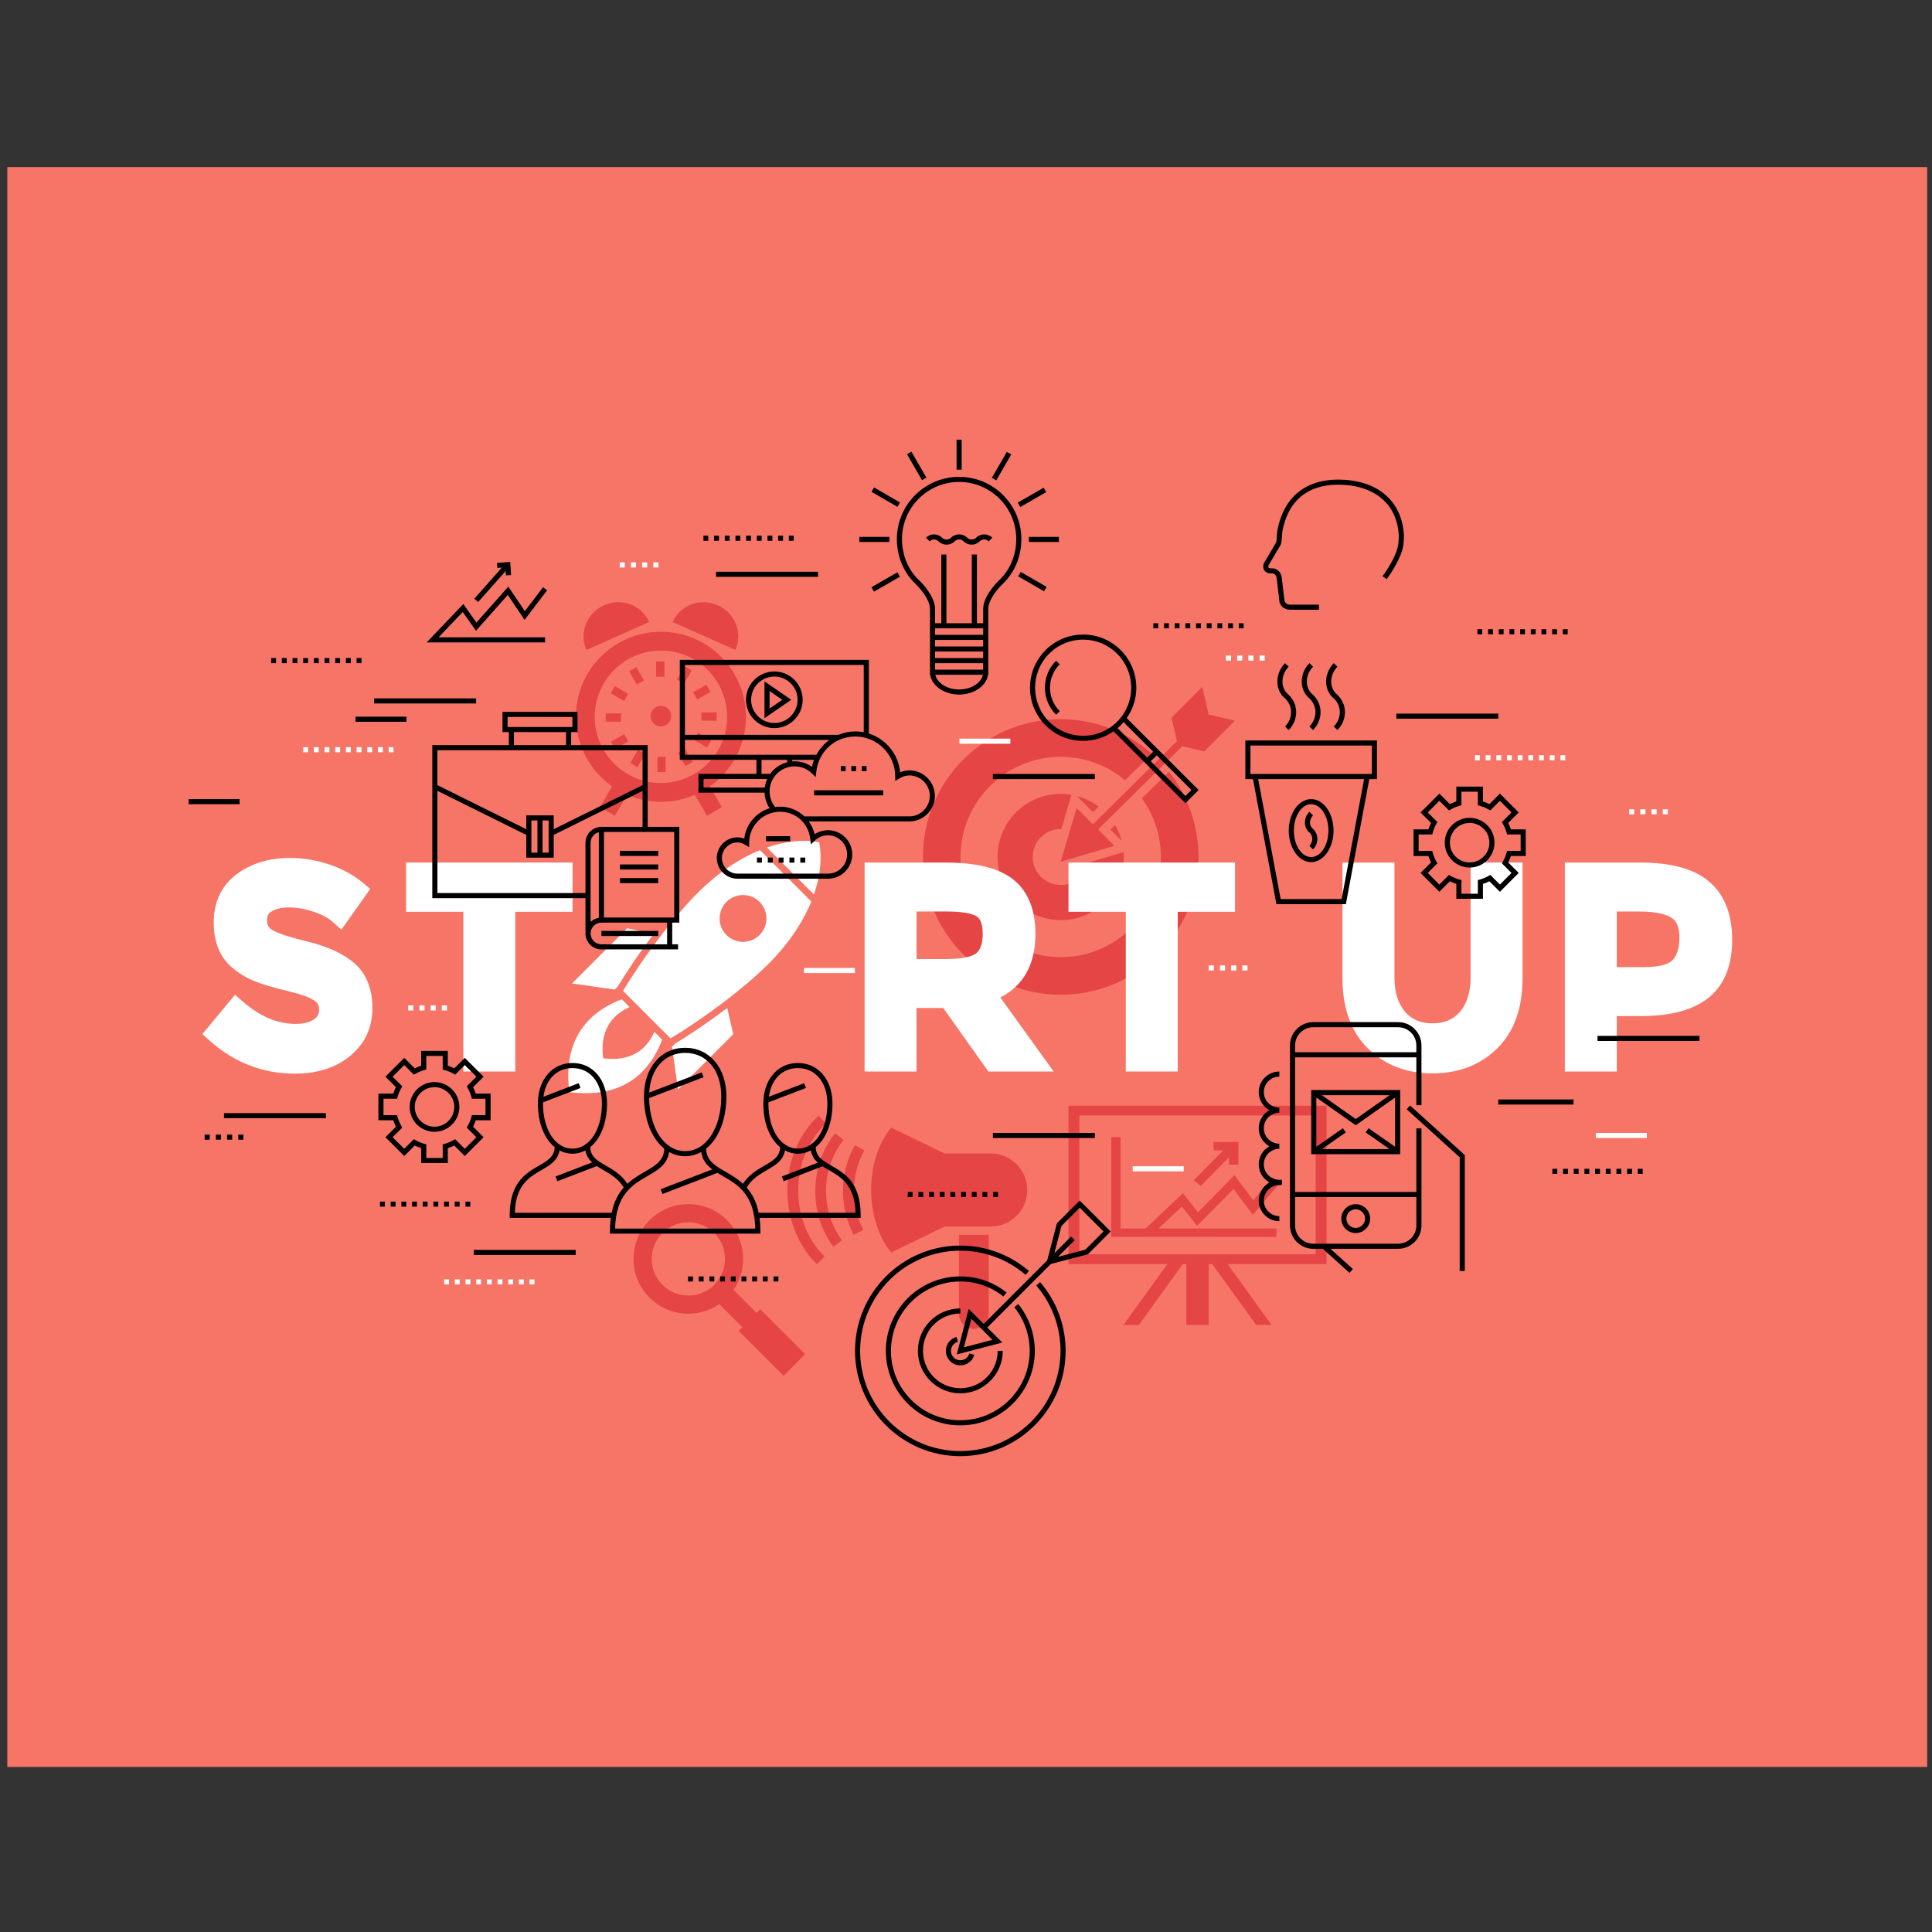 <?xml version="1.0" encoding="utf-8"?>
<!-- Generator: Adobe Illustrator 27.5.0, SVG Export Plug-In . SVG Version: 6.00 Build 0)  -->
<svg version="1.1" id="Layer_1" xmlns="http://www.w3.org/2000/svg" xmlns:xlink="http://www.w3.org/1999/xlink" x="0px" y="0px"
	 viewBox="0 0 800 800" style="enable-background:new 0 0 800 800;" xml:space="preserve">
<rect x="0" y="0" width="800" height="800" fill="#333333" stroke="none"/>
<rect x="3.026" y="69.188" style="fill:#F77567;" width="794.968" height="662.474"/>
<g>
	<polygon style="fill:#E54545;" points="500.226,295.816 500.417,295.627 497.833,284.454 485.108,297.18 487.353,306.895 
		452.556,341.344 445.81,334.599 439.219,356.823 461.446,350.235 454.701,343.485 489.531,309.011 498.673,311.124 
		511.396,298.399 	"/>
	<path style="fill:#E54545;" d="M472.832,330.582c4.94,6.824,7.86,15.21,7.86,24.277c0,22.903-18.566,41.471-41.476,41.471
		c-22.902,0-41.468-18.568-41.468-41.469c0-22.904,18.565-41.472,41.47-41.472c10.158,0,19.455,3.655,26.666,9.715l11.096-10.986
		c-10.06-8.895-23.276-14.306-37.764-14.306c-31.506,0-57.044,25.543-57.044,57.048c0,31.504,25.538,57.047,57.046,57.047
		c31.508,0,57.051-25.543,57.046-57.046c0.005-13.344-4.594-25.606-12.267-35.325L472.832,330.582z"/>
	<path style="fill:#E54545;" d="M464.478,348.195c-0.623-2.351-1.553-4.565-2.76-6.607l-1.937,1.913L464.478,348.195z"/>
	<path style="fill:#E54545;" d="M454.904,333.975c-2.663-2.001-5.706-3.502-9.018-4.37l6.678,6.682L454.904,333.975z"/>
	<path style="fill:#E54545;" d="M439.217,343.261c0.091,0,0.185,0.014,0.279,0.018l4.201-14.158
		c-1.459-0.249-2.948-0.408-4.479-0.408c-14.441,0-26.147,11.708-26.147,26.148c0,14.437,11.706,26.144,26.146,26.144
		c14.444,0,26.146-11.707,26.146-26.146c0-0.682-0.048-1.349-0.097-2.016l-14.685,4.353c-1.085,5.281-5.76,9.26-11.365,9.26
		c-6.4,0-11.592-5.193-11.592-11.596C427.625,348.458,432.816,343.261,439.217,343.261z"/>
</g>
<g>
	<path style="fill:#E54545;" d="M354.018,474.147c-6.406,11.318-6.602,25.566-0.511,37.18l3.975-2.087
		c-5.308-10.122-5.136-23.027,0.445-32.885L354.018,474.147z"/>
	<path style="fill:#E54545;" d="M349.307,472.056l-3.482-2.831c-10.69,13.142-11.015,33.353-0.759,47.017l3.592-2.697
		C339.599,501.482,339.88,483.647,349.307,472.056z"/>
	<path style="fill:#E54545;" d="M341.988,465.259l-3.063-3.279c-8.046,7.506-12.742,18.59-12.89,30.412
		c-0.149,12.001,4.31,23.345,12.241,31.123l3.142-3.203c-7.061-6.928-11.029-17.081-10.896-27.867
		C330.654,481.846,334.835,471.939,341.988,465.259z"/>
	<path style="fill:#E54545;" d="M397.084,511.327v19.465v13.306c0,3.402,2.759,6.163,6.157,6.163c3.398,0,6.157-2.761,6.157-6.163
		v-13.304v-19.467h-6.157H397.084z"/>
	<path style="fill:#E54545;" d="M410.239,477.634h-19.107l-22.122-10.709c-5.567,6.787-8.311,16.317-8.294,25.841
		c0.016,9.553,2.802,19.096,8.294,25.843l22.122-10.71h5.952h12.314h0.841c8.358,0,15.132-6.771,15.132-15.133
		C425.371,484.409,418.598,477.634,410.239,477.634z"/>
</g>
<g>
	<path style="fill:#E54545;" d="M549.299,457.847H442.431v65.597h40.946L465.2,548.635h6.379l18.183-25.191h1.467l-0.003,25.191
		h4.643h4.636l0.004-25.191h1.463l18.18,25.191h6.383l-18.181-25.191h40.946V457.847z M544.795,519.387l-97.857,0.004v-57.486
		h97.857V519.387z"/>
	<polygon style="fill:#E54545;" points="477.467,512.18 528.532,512.182 528.532,508.68 479.745,508.68 489.394,499.58 
		495.703,507.604 510.753,492.334 518.769,503.02 530.074,489.688 526.986,487.565 518.965,497.019 511.175,486.629 496.049,501.98 
		489.841,494.083 474.366,508.68 464.023,508.68 464.023,470.863 460.137,470.863 460.137,512.18 470.65,512.182 	"/>
	<polygon style="fill:#E54545;" points="497.214,491.078 508.899,479.214 508.899,482.256 512.788,482.256 512.788,472.851 
		502.492,472.851 502.492,476.353 506.518,476.353 494.3,488.749 	"/>
</g>
<path style="fill:#E54545;" d="M268.979,505.25c-8.862,8.861-8.862,23.229,0,32.091c7.853,7.853,20.017,8.733,28.854,2.67
	l9.537,9.54l-1.525,1.522l18.606,18.606l4.479-4.479l4.478-4.479l-18.605-18.607l-1.524,1.527l-9.539-9.535
	c6.062-8.837,5.183-21.005-2.668-28.856C292.207,496.389,277.841,496.389,268.979,505.25z M295.755,510.566
	c5.926,5.927,5.926,15.535,0,21.458c-5.926,5.929-15.535,5.929-21.461,0c-5.926-5.923-5.926-15.531,0-21.458
	C280.221,504.64,289.83,504.64,295.755,510.566z"/>
<g>
	<path style="fill:#E54545;" d="M308.878,296.807c0-19.442-15.76-35.205-35.204-35.207c-19.448,0.002-35.208,15.765-35.208,35.207
		c0,11.912,5.921,22.433,14.973,28.806l-4.999,8.609l6.146,3.564l5.046-8.691c4.301,1.872,9.047,2.919,14.037,2.919
		c4.993,0,9.738-1.046,14.042-2.919l5.042,8.691l6.15-3.564l-5.001-8.609C302.957,319.24,308.878,308.719,308.878,296.807z
		 M273.671,324.218c-15.14,0-27.41-12.273-27.41-27.411c0-15.136,12.27-27.413,27.41-27.413s27.413,12.277,27.413,27.413
		C301.083,311.945,288.81,324.218,273.671,324.218z"/>
	
		<rect x="260.862" y="312.324" transform="matrix(0.502 -0.865 0.865 0.502 -140.11 384.775)" style="fill:#E54545;" width="6.333" height="3.429"/>
	
		<rect x="253.54" y="305.195" transform="matrix(0.867 -0.498 0.498 0.867 -118.824 168.821)" style="fill:#E54545;" width="6.333" height="3.426"/>
	
		<rect x="252.214" y="293.905" transform="matrix(0.003 -1 1 0.003 -43.863 550.154)" style="fill:#E54545;" width="3.429" height="6.332"/>
	
		<rect x="254.725" y="283.999" transform="matrix(0.502 -0.865 0.865 0.502 -120.645 364.832)" style="fill:#E54545;" width="3.43" height="6.332"/>
	<polygon style="fill:#E54545;" points="266.63,281.733 263.484,276.242 260.507,277.951 263.661,283.439 	"/>
	
		<rect x="280.149" y="277.865" transform="matrix(0.502 -0.865 0.865 0.502 -100.724 384.201)" style="fill:#E54545;" width="6.331" height="3.427"/>
	
		<rect x="287.471" y="284.993" transform="matrix(0.867 -0.498 0.498 0.867 -104.151 182.721)" style="fill:#E54545;" width="6.335" height="3.431"/>
	
		<rect x="291.699" y="293.378" transform="matrix(0.003 -1 1 0.003 -3.851 589.227)" style="fill:#E54545;" width="3.431" height="6.332"/>
	<polygon style="fill:#E54545;" points="289.028,303.381 287.3,306.345 292.781,309.524 294.5,306.558 	"/>
	
		<rect x="282.055" y="310.61" transform="matrix(0.867 -0.498 0.498 0.867 -118.532 182.88)" style="fill:#E54545;" width="3.43" height="6.332"/>
	<polygon style="fill:#E54545;" points="272.227,313.385 272.214,319.717 273.407,319.717 275.642,319.722 275.653,313.388 
		273.407,313.385 	"/>
	<polygon style="fill:#E54545;" points="275.114,280.232 275.131,273.901 273.407,273.899 271.699,273.892 271.686,280.229 
		273.407,280.23 	"/>
	<path style="fill:#E54545;" d="M273.671,292.288c-2.354,0-4.258,1.905-4.258,4.257c0,2.354,1.904,4.26,4.258,4.26
		c2.353-0.002,4.261-1.906,4.261-4.26C277.932,294.193,276.023,292.288,273.671,292.288z"/>
	<path style="fill:#E54545;" d="M268.813,257.571c-3.13-7.038-11.483-10.153-18.658-6.962c-7.179,3.194-10.454,11.481-7.328,18.518
		L268.813,257.571z"/>
	<path style="fill:#E54545;" d="M297.189,250.609c-7.174-3.191-15.529-0.077-18.658,6.962l25.984,11.556
		C307.643,262.09,304.368,253.803,297.189,250.609z"/>
</g>
<g>
	<g>
		<path style="fill:#FFFFFF;" d="M255.787,408.524c2.948-4.936,8.289-13.053,14.853-21.717l-10.919-2.442l-22.859,22.858
			l17.649,2.551L255.787,408.524z"/>
		<path style="fill:#FFFFFF;" d="M279.504,432.16l-1.254,1.261l2.506,17.696l22.86-22.858l-2.478-10.893
			C292.492,423.91,284.411,429.233,279.504,432.16z"/>
		<path style="fill:#FFFFFF;" d="M270.975,427.269c-5.525,12.342-16.663,11.485-21.224,10.961
			c-0.521-4.561-1.378-15.696,10.958-21.221l-3.233-3.236c-24.286,9.335-22.675,30.121-21.722,38.455
			c8.334,0.953,29.126,2.563,38.458-21.739l-0.952-0.935L270.975,427.269z"/>
		<path style="fill:#FFFFFF;" d="M314.689,352.024c-8.568,3.487-17.457,9.364-25.849,17.755c-5.137,5.136-10.397,11.441-15.187,17.7
			c-6.724,8.794-12.508,17.508-15.639,22.8c-0.03,0.031,2.395,2.455,2.395,2.455c0.001,0,3.174,3.17,3.174,3.17
			c-0.002,0,4.247,4.248,4.247,4.248l4.247,4.251l3.17,3.164l2.415,2.419c0.021,0.019,0.095-0.058,0.095-0.058
			c5.288-3.133,13.947-8.883,22.697-15.569c6.275-4.799,12.599-10.074,17.745-15.219c8.391-8.395,14.268-17.283,17.756-25.849
			l-10.633-10.632L314.689,352.024z M314.526,387.164c-3.784,3.784-9.923,3.785-13.708-0.003c-3.787-3.779-3.787-9.922-0.004-13.71
			c3.787-3.784,9.928-3.784,13.711,0C318.314,377.237,318.311,383.377,314.526,387.164z"/>
		<path style="fill:#FFFFFF;" d="M339.21,348.769c-6.434-1.239-13.856-0.524-21.629,2.176l19.454,19.454
			C339.734,362.625,340.447,355.202,339.21,348.769z"/>
	</g>
	<path style="fill:#FFFFFF;" d="M146.67,398.792c-4.613-3.978-11.111-6.943-19.863-9.059c-9.818-2.374-13.213-4.04-14.36-4.822
		c-1.318-0.901-1.882-2.05-1.882-3.851c0-2.178,0.852-3.02,1.775-3.605c1.772-1.128,4.203-1.704,7.226-1.704
		c3.37,0,6.855,0.605,10.36,1.795c3.394,1.152,6.07,2.601,7.954,4.299l3.466,3.129l11.963-16.899l-2.945-2.456
		c-3.963-3.3-8.705-5.888-14.101-7.686c-5.327-1.774-10.776-2.673-16.196-2.673c-8.635,0-16.039,2.254-22.005,6.695
		c-6.344,4.724-9.56,11.474-9.56,20.059c0,8.571,2.886,15.105,8.484,19.346c2.641,2.13,5.688,3.87,9.045,5.167
		c3.158,1.228,7.615,2.527,13.625,3.974c6.481,1.56,9.398,2.999,10.704,3.931c1.249,0.893,1.784,1.991,1.784,3.673
		c0,1.7-0.612,2.875-2.048,3.926c-1.764,1.29-4.346,1.943-7.677,1.943c-7.546,0-14.71-3.037-21.9-9.281l-3.201-2.776l-13.555,16.299
		l2.996,2.668c10.21,9.089,22.093,13.699,35.324,13.699c9.304,0,17.009-2.467,22.896-7.328c6.124-5.061,9.229-11.728,9.229-19.822
		C154.21,409.377,151.674,403.108,146.67,398.792z"/>
	<polygon style="fill:#FFFFFF;" points="168.137,377.545 191.862,377.545 191.862,443.683 213.364,443.683 213.364,377.545 
		237.086,377.545 237.086,357.16 168.137,357.16 	"/>
	<path style="fill:#FFFFFF;" d="M428.755,386.715c0-10.179-3.137-17.793-9.313-22.63c-5.953-4.662-15.171-6.926-28.185-6.926
		h-33.244v86.523h21.502v-26.301h11.055l18.688,26.301h27.028l-22.094-30.671C423.743,408.244,428.755,399.255,428.755,386.715z
		 M406.917,386.658c0,3.826-0.869,6.514-2.59,7.991c-1.068,0.922-4.113,2.466-12.508,2.466h-12.303v-19.684h12.638
		c8.126,0,11.268,1.331,12.417,2.123C406.127,380.626,406.917,383.015,406.917,386.658z"/>
	<polygon style="fill:#FFFFFF;" points="442.444,377.545 466.169,377.545 466.169,443.683 487.674,443.683 487.674,377.545 
		511.396,377.545 511.396,357.16 442.444,357.16 	"/>
	<path style="fill:#FFFFFF;" d="M608.949,404.617c0,6.112-1.472,10.925-4.373,14.314c-2.778,3.239-6.508,4.814-11.398,4.814
		c-4.892,0-8.622-1.575-11.4-4.814c-2.901-3.387-4.368-8.201-4.368-14.314V357.16h-21.505v48.021c0,12.37,3.546,22.12,10.533,28.974
		c6.959,6.84,15.955,10.31,26.74,10.31c10.781,0,19.777-3.466,26.743-10.31c6.987-6.861,10.53-16.611,10.53-28.974V357.16h-21.502
		V404.617z"/>
	<path style="fill:#FFFFFF;" d="M707.6,364.954c-6.273-5.244-15.634-7.794-28.625-7.794H647.97v86.523h21.502v-22.941h9.729
		c12.568,0,21.775-2.453,28.147-7.496c6.574-5.213,9.908-13.31,9.908-24.072C717.256,378.458,714.008,370.309,707.6,364.954z
		 M669.472,377.431h9.284c7.834,0,11.652,1.448,13.476,2.661c0.788,0.524,3.188,2.126,3.188,8.022c0,4.285-0.953,7.47-2.837,9.456
		c-1.025,1.086-3.935,2.898-11.925,2.898h-11.185V377.431z"/>
</g>
<rect x="147.188" y="296.758" width="21.106" height="2.109"/>
<rect x="332.893" y="400.811" style="fill:#FFFFFF;" width="21.106" height="2.11"/>
<rect x="469.027" y="482.918" style="fill:#FFFFFF;" width="21.105" height="2.109"/>
<rect x="660.804" y="469.117" style="fill:#FFFFFF;" width="21.106" height="2.108"/>
<rect x="397.269" y="305.853" style="fill:#FFFFFF;" width="21.105" height="2.11"/>
<rect x="78.109" y="330.89" width="21.106" height="2.11"/>
<rect x="411.14" y="320.491" width="42.212" height="2.109"/>
<rect x="578.199" y="295.492" width="42.213" height="2.109"/>
<rect x="296.51" y="236.753" width="42.213" height="2.11"/>
<rect x="154.943" y="289.185" width="42.213" height="2.109"/>
<rect x="92.761" y="460.926" width="42.212" height="2.108"/>
<rect x="620.412" y="455.261" width="31.145" height="2.108"/>
<rect x="411.14" y="469.117" width="42.212" height="2.108"/>
<rect x="196.171" y="517.554" width="42.213" height="2.109"/>
<g>
	<rect x="84.74" y="469.809" width="2.111" height="2.109"/>
	<rect x="89.385" y="469.809" width="2.11" height="2.109"/>
	<rect x="94.026" y="469.809" width="2.112" height="2.109"/>
	<rect x="98.671" y="469.809" width="2.11" height="2.109"/>
</g>
<g>
	<rect x="169.034" y="416.311" style="fill:#FFFFFF;" width="2.112" height="2.108"/>
	<rect x="173.678" y="416.311" style="fill:#FFFFFF;" width="2.112" height="2.108"/>
	<rect x="178.32" y="416.311" style="fill:#FFFFFF;" width="2.112" height="2.108"/>
	<rect x="182.964" y="416.311" style="fill:#FFFFFF;" width="2.112" height="2.108"/>
</g>
<g>
	<rect x="674.594" y="335.1" style="fill:#FFFFFF;" width="2.108" height="2.109"/>
	<rect x="679.236" y="335.1" style="fill:#FFFFFF;" width="2.109" height="2.109"/>
	<rect x="683.879" y="335.1" style="fill:#FFFFFF;" width="2.11" height="2.109"/>
	<rect x="688.523" y="335.1" style="fill:#FFFFFF;" width="2.108" height="2.109"/>
</g>
<g>
	<rect x="500.508" y="399.757" style="fill:#FFFFFF;" width="2.109" height="2.109"/>
	<rect x="505.15" y="399.757" style="fill:#FFFFFF;" width="2.111" height="2.109"/>
	<rect x="509.793" y="399.757" style="fill:#FFFFFF;" width="2.111" height="2.109"/>
	<rect x="514.438" y="399.757" style="fill:#FFFFFF;" width="2.109" height="2.109"/>
</g>
<g>
	<rect x="507.647" y="271.431" style="fill:#FFFFFF;" width="2.111" height="2.109"/>
	<rect x="512.29" y="271.431" style="fill:#FFFFFF;" width="2.112" height="2.109"/>
	<rect x="516.935" y="271.431" style="fill:#FFFFFF;" width="2.109" height="2.109"/>
	<rect x="521.577" y="271.431" style="fill:#FFFFFF;" width="2.112" height="2.109"/>
</g>
<g>
	<rect x="256.608" y="232.877" style="fill:#FFFFFF;" width="2.111" height="2.109"/>
	<rect x="261.252" y="232.877" style="fill:#FFFFFF;" width="2.111" height="2.109"/>
	<rect x="265.895" y="232.877" style="fill:#FFFFFF;" width="2.111" height="2.109"/>
	<rect x="270.538" y="232.877" style="fill:#FFFFFF;" width="2.111" height="2.109"/>
</g>
<rect x="147.664" y="272.485" width="2.01" height="2.109"/>
<rect x="143.24" y="272.485" width="2.01" height="2.109"/>
<rect x="138.819" y="272.485" width="2.009" height="2.109"/>
<rect x="134.396" y="272.485" width="2.009" height="2.109"/>
<rect x="129.974" y="272.485" width="2.011" height="2.109"/>
<rect x="125.552" y="272.485" width="2.01" height="2.109"/>
<rect x="121.13" y="272.485" width="2.009" height="2.109"/>
<rect x="116.707" y="272.485" width="2.011" height="2.109"/>
<rect x="112.285" y="272.485" width="2.009" height="2.109"/>
<g>
	<rect x="192.734" y="497.55" width="2.009" height="2.109"/>
	<rect x="188.311" y="497.55" width="2.009" height="2.109"/>
	<rect x="183.889" y="497.55" width="2.011" height="2.109"/>
	<rect x="179.466" y="497.55" width="2.011" height="2.109"/>
	<rect x="175.045" y="497.55" width="2.009" height="2.109"/>
	<rect x="170.623" y="497.55" width="2.01" height="2.109"/>
	<rect x="166.2" y="497.55" width="2.011" height="2.109"/>
	<rect x="161.777" y="497.55" width="2.011" height="2.109"/>
	<rect x="157.356" y="497.55" width="2.01" height="2.109"/>
</g>
<g>
	<rect x="219.296" y="529.74" style="fill:#FFFFFF;" width="2.01" height="2.109"/>
	<rect x="214.874" y="529.74" style="fill:#FFFFFF;" width="2.009" height="2.109"/>
	<rect x="210.451" y="529.74" style="fill:#FFFFFF;" width="2.011" height="2.109"/>
	<rect x="206.029" y="529.74" style="fill:#FFFFFF;" width="2.009" height="2.109"/>
	<rect x="201.608" y="529.74" style="fill:#FFFFFF;" width="2.009" height="2.109"/>
	<rect x="197.185" y="529.74" style="fill:#FFFFFF;" width="2.01" height="2.109"/>
	<rect x="192.763" y="529.74" style="fill:#FFFFFF;" width="2.01" height="2.109"/>
	<rect x="188.34" y="529.74" style="fill:#FFFFFF;" width="2.011" height="2.109"/>
	<rect x="183.919" y="529.74" style="fill:#FFFFFF;" width="2.009" height="2.109"/>
</g>
<g>
	<rect x="160.929" y="309.387" style="fill:#FFFFFF;" width="2.011" height="2.109"/>
	<rect x="156.506" y="309.387" style="fill:#FFFFFF;" width="2.011" height="2.109"/>
	<rect x="152.085" y="309.387" style="fill:#FFFFFF;" width="2.009" height="2.109"/>
	<rect x="147.663" y="309.387" style="fill:#FFFFFF;" width="2.009" height="2.109"/>
	<rect x="143.24" y="309.387" style="fill:#FFFFFF;" width="2.009" height="2.109"/>
	<rect x="138.819" y="309.387" style="fill:#FFFFFF;" width="2.009" height="2.109"/>
	<rect x="134.395" y="309.387" style="fill:#FFFFFF;" width="2.011" height="2.109"/>
	<rect x="129.974" y="309.387" style="fill:#FFFFFF;" width="2.011" height="2.109"/>
	<rect x="125.551" y="309.387" style="fill:#FFFFFF;" width="2.009" height="2.109"/>
</g>
<g>
	<rect x="646.131" y="312.721" style="fill:#FFFFFF;" width="2.01" height="2.109"/>
	<rect x="641.708" y="312.721" style="fill:#FFFFFF;" width="2.011" height="2.109"/>
	<rect x="637.287" y="312.721" style="fill:#FFFFFF;" width="2.009" height="2.109"/>
	<rect x="632.865" y="312.721" style="fill:#FFFFFF;" width="2.009" height="2.109"/>
	<rect x="628.441" y="312.721" style="fill:#FFFFFF;" width="2.01" height="2.109"/>
	<rect x="624.019" y="312.721" style="fill:#FFFFFF;" width="2.01" height="2.109"/>
	<rect x="619.598" y="312.721" style="fill:#FFFFFF;" width="2.01" height="2.109"/>
	<rect x="615.176" y="312.721" style="fill:#FFFFFF;" width="2.01" height="2.109"/>
	<rect x="610.751" y="312.721" style="fill:#FFFFFF;" width="2.011" height="2.109"/>
</g>
<rect x="512.949" y="258.075" width="2.01" height="2.109"/>
<rect x="508.527" y="258.075" width="2.01" height="2.109"/>
<rect x="504.105" y="258.075" width="2.009" height="2.109"/>
<rect x="499.683" y="258.075" width="2.01" height="2.109"/>
<rect x="495.26" y="258.075" width="2.011" height="2.109"/>
<rect x="490.837" y="258.075" width="2.009" height="2.109"/>
<rect x="486.416" y="258.075" width="2.009" height="2.109"/>
<rect x="481.994" y="258.075" width="2.009" height="2.109"/>
<rect x="477.57" y="258.075" width="2.01" height="2.109"/>
<rect x="326.649" y="221.807" width="2.009" height="2.109"/>
<rect x="322.228" y="221.807" width="2.009" height="2.109"/>
<rect x="317.805" y="221.807" width="2.011" height="2.109"/>
<rect x="313.383" y="221.807" width="2.01" height="2.109"/>
<rect x="308.96" y="221.807" width="2.01" height="2.109"/>
<rect x="304.538" y="221.807" width="2.011" height="2.109"/>
<rect x="300.116" y="221.807" width="2.01" height="2.109"/>
<rect x="295.694" y="221.807" width="2.01" height="2.109"/>
<rect x="291.272" y="221.807" width="2.009" height="2.109"/>
<rect x="411.239" y="493.565" width="2.01" height="2.108"/>
<rect x="406.815" y="493.565" width="2.012" height="2.108"/>
<rect x="402.393" y="493.565" width="2.013" height="2.108"/>
<rect x="397.972" y="493.565" width="2.009" height="2.108"/>
<rect x="393.55" y="493.565" width="2.01" height="2.108"/>
<rect x="389.128" y="493.565" width="2.009" height="2.108"/>
<rect x="384.705" y="493.565" width="2.011" height="2.108"/>
<rect x="380.283" y="493.565" width="2.011" height="2.108"/>
<rect x="375.862" y="493.565" width="2.009" height="2.108"/>
<rect x="320.301" y="528.529" width="2.01" height="2.109"/>
<rect x="315.879" y="528.529" width="2.009" height="2.109"/>
<rect x="311.457" y="528.529" width="2.01" height="2.109"/>
<rect x="307.034" y="528.529" width="2.011" height="2.109"/>
<rect x="302.613" y="528.529" width="2.009" height="2.109"/>
<rect x="298.189" y="528.529" width="2.011" height="2.109"/>
<rect x="293.768" y="528.529" width="2.01" height="2.109"/>
<rect x="289.345" y="528.529" width="2.01" height="2.109"/>
<rect x="284.924" y="528.529" width="2.01" height="2.109"/>
<rect x="678.19" y="483.974" width="2.011" height="2.108"/>
<rect x="673.769" y="483.974" width="2.011" height="2.108"/>
<rect x="669.345" y="483.974" width="2.012" height="2.108"/>
<rect x="664.923" y="483.974" width="2.011" height="2.108"/>
<rect x="660.501" y="483.974" width="2.01" height="2.108"/>
<rect x="656.079" y="483.974" width="2.011" height="2.108"/>
<rect x="651.654" y="483.974" width="2.014" height="2.108"/>
<rect x="647.233" y="483.974" width="2.01" height="2.108"/>
<rect x="642.813" y="483.974" width="2.011" height="2.108"/>
<rect x="647.135" y="260.546" width="2.011" height="2.11"/>
<rect x="642.713" y="260.546" width="2.012" height="2.11"/>
<rect x="638.291" y="260.546" width="2.011" height="2.11"/>
<rect x="633.868" y="260.546" width="2.011" height="2.11"/>
<rect x="629.446" y="260.546" width="2.01" height="2.11"/>
<rect x="625.024" y="260.546" width="2.011" height="2.11"/>
<rect x="620.6" y="260.546" width="2.014" height="2.11"/>
<rect x="616.179" y="260.546" width="2.011" height="2.11"/>
<rect x="611.758" y="260.546" width="2.011" height="2.11"/>
<path d="M526.143,237.433h0.727c0.909,0,1.799,1.051,1.807,2.245l1.056,8.916c0,2.287,2.262,3.879,4.292,3.879h12.126v-2.109
	h-12.126c-0.989,0-2.182-0.79-2.189-1.893l-1.054-8.917c0-2.253-1.828-4.23-3.911-4.23h-0.727c-0.406,0-0.714-0.118-0.861-0.333
	c-0.14-0.198-0.152-0.495-0.04-0.841l4.999-8.48l0.08-0.17c0.381-1.029,0.457-2.356,0.532-3.641
	c0.044-0.784,0.088-1.524,0.194-2.079c2.427-12.481,10.381-19.081,23.001-19.081c14.143,0,23.485,7.114,24.99,19.028
	c0.078,0.619,0.117,1.19,0.138,1.644l0.014,1.058c0,0.013,0.014,1.199-0.153,2.682c-0.446,3.973-3.676,9.565-6.55,13.475
	l1.701,1.251c1.473-2.005,6.325-8.969,6.946-14.488c0.176-1.572,0.218-2.441,0.167-2.953c0.057-0.525,0.026-1.401-0.168-2.932
	c-1.652-13.07-11.777-20.872-27.085-20.872c-13.563,0-22.466,7.382-25.072,20.788c-0.135,0.694-0.181,1.503-0.23,2.358
	c-0.063,1.09-0.128,2.212-0.377,2.95l-4.999,8.481l-0.08,0.17c-0.382,1.032-0.287,2.074,0.259,2.861
	C524.096,236.983,525.041,237.433,526.143,237.433z"/>
<polygon points="225.705,263.897 181.602,263.897 191.607,253.423 197.101,261.184 210.253,246.357 217.217,256.664 
	226.545,244.448 224.866,243.167 217.323,253.05 210.479,242.921 197.287,257.793 191.849,250.112 176.67,266.006 225.705,266.006 
	"/>
<polygon points="197.982,249.304 209.406,236.427 209.523,238.26 211.629,238.126 211.283,232.706 205.789,233.064 205.927,235.17 
	207.808,235.047 196.406,247.902 "/>
<path d="M470.522,284.769c0-5.881-2.293-11.409-6.453-15.567c-4.158-4.161-9.688-6.45-15.567-6.45c-5.88,0-11.408,2.289-15.567,6.45
	c-8.583,8.583-8.583,22.551,0,31.134c4.158,4.16,9.687,6.449,15.567,6.449c4.571,0,8.92-1.398,12.587-3.969l29.778,29.775l5.46-5.46
	l-29.778-29.773C469.118,293.69,470.522,289.34,470.522,284.769z M434.43,298.844c-7.763-7.762-7.763-20.39,0-28.152
	c3.759-3.76,8.757-5.829,14.072-5.829c5.316,0,10.315,2.069,14.076,5.829c3.76,3.761,5.832,8.761,5.832,14.077
	c0,5.316-2.072,10.316-5.832,14.075c-3.761,3.761-8.76,5.83-14.076,5.83C443.186,304.674,438.188,302.604,434.43,298.844z
	 M490.867,329.605l-14.363-14.361l2.475-2.475l14.363,14.361L490.867,329.605z M477.488,311.276l-2.478,2.477l-12.24-12.24
	c0.443-0.378,0.884-0.761,1.299-1.178c0.418-0.416,0.801-0.855,1.179-1.297L477.488,311.276z"/>
<path d="M437.313,273.576c-2.989,2.99-4.635,6.963-4.635,11.19c0,4.228,1.645,8.202,4.635,11.192l1.494-1.491
	c-2.591-2.592-4.02-6.038-4.02-9.702c0-3.661,1.429-7.105,4.02-9.695L437.313,273.576z"/>
<path d="M452.75,504.266l0.745-0.747l-6.41-6.405l-9.44,9.44l-4.015,15.343l-26.305,26.306l-6.218-6.219l-4.936,18.864l18.865-4.935
	l-6.22-6.219l26.308-26.309l15.337-4.011l9.445-9.443l-6.413-6.411L452.75,504.266z M399.127,557.893l3.091-11.814l8.726,8.725
	L399.127,557.893z M449.377,517.479l-11.299,2.954l6.923-6.924l-1.492-1.49l-6.924,6.922l2.957-11.297l7.543-7.546l4.92,4.916
	l4.918,4.918L449.377,517.479z"/>
<path d="M429.093,532.292c6.48,7.521,10.052,17.138,10.052,27.077c-0.001,22.879-18.615,41.492-41.495,41.492
	c-22.879,0-41.493-18.613-41.493-41.492s18.614-41.496,41.494-41.496c9.919,0,19.518,3.556,27.031,10.013l1.373-1.6
	c-7.895-6.786-17.982-10.521-28.404-10.521c-24.043,0-43.603,19.561-43.605,43.604c0,24.044,19.561,43.603,43.604,43.603
	c24.043,0,43.607-19.559,43.607-43.603c0-10.446-3.751-20.551-10.563-28.454L429.093,532.292z"/>
<path d="M397.657,530.639c6.545,0,12.713,2.147,17.831,6.208l1.312-1.651c-5.497-4.362-12.115-6.666-19.143-6.666
	c-17.012,0-30.846,13.834-30.846,30.84c0,8.239,3.208,15.982,9.032,21.808c5.825,5.826,13.569,9.033,21.806,9.033
	c17.006,0,30.842-13.833,30.842-30.841c0-7.043-2.436-13.932-6.86-19.394l-1.643,1.329c4.123,5.088,6.391,11.505,6.391,18.065
	c0,15.842-12.887,28.732-28.73,28.732c-7.673,0-14.887-2.989-20.314-8.417c-5.425-5.426-8.414-12.641-8.414-20.315
	C368.921,543.529,381.81,530.639,397.657,530.639z"/>
<path d="M397.649,541.795c-9.69,0-17.573,7.883-17.573,17.573c0,9.69,7.883,17.575,17.573,17.575c4.695,0,9.107-1.829,12.428-5.148
	c3.319-3.32,5.146-7.732,5.146-12.427h-2.108c0,4.13-1.607,8.012-4.528,10.934c-2.922,2.922-6.807,4.53-10.937,4.53
	c-8.526,0-15.463-6.937-15.463-15.465c0-8.526,6.937-15.464,15.463-15.464V541.795z"/>
<path d="M396.656,555.619l-0.546-2.039c-2.469,0.662-4.251,2.82-4.43,5.369c-0.114,1.6,0.403,3.145,1.452,4.354
	c1.051,1.209,2.508,1.936,4.104,2.05c0.141,0.011,0.282,0.016,0.422,0.016c2.664,0,5.054-1.786,5.776-4.378l-2.033-0.567
	c-0.492,1.768-2.184,2.963-4.016,2.825c-1.035-0.072-1.978-0.545-2.659-1.329c-0.679-0.784-1.014-1.785-0.939-2.821
	C393.902,557.445,395.057,556.049,396.656,555.619z"/>
<path d="M409.222,279.397v-20.268v-1.055v-5.836c0-3.467,3.12-7.707,6.04-10.52c4.94-4.765,7.66-11.333,7.66-18.496
	c0-14.208-11.564-25.768-25.772-25.768c-14.208,0-25.768,11.56-25.768,25.768c0,7.177,2.719,13.749,7.656,18.502
	c2.921,2.812,6.043,7.051,6.043,10.514v5.836v1.055v20.268h0.085c0.684,4.608,5.794,8.202,11.984,8.202
	c6.192,0,11.302-3.594,11.988-8.202H409.222z M407.111,260.184v2.693h-19.919v-2.693H407.111z M387.192,264.986h19.919v2.695
	h-19.919V264.986z M387.192,269.79h19.919v2.695h-19.919V269.79z M387.192,274.595h19.919v2.693h-19.919V274.595z M380.501,240.203
	c-4.52-4.353-7.008-10.383-7.008-16.981c0-13.045,10.611-23.658,23.656-23.658c13.046,0,23.659,10.613,23.659,23.658
	c0,6.584-2.489,12.613-7.013,16.977c-1.568,1.51-6.685,6.845-6.685,12.04v5.836h-2.596v-28.458h-2.112v28.458h-10.506v-28.458
	h-2.112v28.458h-2.593v-5.836C387.192,247.046,382.071,241.714,380.501,240.203z M397.15,285.49c-4.991,0-9.123-2.651-9.836-6.092
	h19.674C406.274,282.838,402.142,285.49,397.15,285.49z"/>
<path d="M389.362,223.399l-0.747,0.748c0.922,0.92,2.133,1.38,3.344,1.38c1.208,0,2.419-0.46,3.341-1.38
	c1.022-1.02,2.682-1.02,3.7-0.003c0.892,0.894,2.08,1.387,3.344,1.387c1.262,0,2.45-0.493,3.34-1.384c1.021-1.02,2.683-1.02,3.704,0
	l1.49-1.495c-1.841-1.841-4.84-1.843-6.685,0l0.745,0.747l-0.745-0.745c-0.988,0.986-2.713,0.986-3.7,0
	c-1.841-1.845-4.84-1.845-6.684-0.002l0.746,0.747l-0.747-0.745c-1.02,1.016-2.679,1.018-3.7-0.002
	c-1.843-1.841-4.839-1.843-6.683,0l1.493,1.495c1.02-1.02,2.68-1.02,3.698-0.003L389.362,223.399z"/>
<rect x="396.094" y="182.061" width="2.112" height="12.418"/>
<rect x="355.846" y="222.31" width="12.416" height="2.109"/>
<rect x="426.037" y="222.31" width="12.418" height="2.109"/>
<rect x="378.549" y="186.762" transform="matrix(0.866 -0.5 0.5 0.866 -45.63 215.624)" width="2.111" height="12.417"/>
<rect x="360.547" y="239.858" transform="matrix(0.866 -0.5 0.5 0.866 -71.325 215.729)" width="12.419" height="2.111"/>
<rect x="421.336" y="204.762" transform="matrix(0.866 -0.499 0.499 0.866 -45.65 241.062)" width="12.416" height="2.11"/>
<rect x="365.701" y="199.609" transform="matrix(0.5 -0.866 0.866 0.5 5.154 420.561)" width="2.11" height="12.417"/>
<rect x="426.489" y="234.705" transform="matrix(0.5 -0.866 0.866 0.5 5.077 490.623)" width="2.11" height="12.418"/>
<rect x="408.488" y="191.916" transform="matrix(0.5 -0.866 0.866 0.5 40.256 455.66)" width="12.42" height="2.11"/>
<path d="M195.889,466.541c0.441-0.859,0.813-1.753,1.109-2.672h6.149v-11.018h-6.15c-0.295-0.918-0.665-1.811-1.108-2.673
	l4.352-4.349l-7.791-7.793l-4.35,4.352c-0.863-0.441-1.757-0.813-2.671-1.107v-6.152h-11.02v6.152
	c-0.919,0.296-1.813,0.665-2.673,1.107l-4.347-4.352l-7.792,7.793l4.35,4.349c-0.443,0.864-0.814,1.758-1.108,2.673h-6.153v11.021
	h6.153c0.295,0.914,0.665,1.809,1.108,2.67l-4.35,4.349l7.792,7.793l4.347-4.353c0.855,0.438,1.749,0.81,2.673,1.105v6.153h11.02
	v-6.153c0.92-0.296,1.813-0.666,2.671-1.105l4.35,4.353l7.791-7.793L195.889,466.541z M188.464,471.711l-0.7,0.401
	c-1.149,0.658-2.384,1.169-3.669,1.521l-0.776,0.214v5.634h-6.8v-5.634l-0.776-0.214c-1.295-0.353-2.53-0.864-3.671-1.521
	l-0.701-0.401l-3.982,3.988l-4.807-4.809l3.987-3.983l-0.403-0.702c-0.663-1.159-1.174-2.392-1.52-3.664l-0.21-0.779h-5.639v-6.802
	h5.639l0.21-0.78c0.344-1.27,0.855-2.503,1.52-3.665l0.401-0.699l-3.985-3.985l4.807-4.807l3.981,3.982l0.7-0.399
	c1.155-0.66,2.391-1.17,3.67-1.519l0.779-0.212v-5.637h6.8v5.637l0.777,0.212c1.272,0.345,2.506,0.857,3.671,1.521l0.699,0.397
	l3.984-3.982l4.807,4.807l-3.986,3.984l0.4,0.7c0.661,1.153,1.172,2.39,1.521,3.67l0.212,0.775h5.634v6.8h-5.63l-0.212,0.776
	c-0.352,1.28-0.864,2.516-1.525,3.67l-0.4,0.702l3.986,3.982l-4.807,4.809L188.464,471.711z"/>
<path d="M179.917,448.067c-5.674,0-10.291,4.616-10.291,10.293c0,5.675,4.616,10.291,10.291,10.291
	c5.677,0,10.294-4.616,10.294-10.291C190.211,452.684,185.594,448.067,179.917,448.067z M179.917,466.542
	c-4.511,0-8.18-3.671-8.18-8.182c0-4.511,3.669-8.184,8.18-8.184c4.512,0,8.184,3.673,8.184,8.184
	C188.101,462.871,184.429,466.542,179.917,466.542z"/>
<path d="M628.866,361.471l-4.354-4.351c0.44-0.859,0.811-1.752,1.111-2.671h6.148V343.43h-6.153c-0.295-0.917-0.665-1.81-1.106-2.67
	l4.354-4.35l-7.79-7.792l-4.353,4.35c-0.863-0.441-1.756-0.813-2.67-1.106v-6.152h-11.019v6.152
	c-0.918,0.296-1.814,0.665-2.673,1.106l-4.349-4.35l-7.792,7.792l4.351,4.35c-0.441,0.864-0.814,1.757-1.106,2.67h-6.153v11.021
	h6.153c0.295,0.915,0.665,1.808,1.106,2.67l-4.351,4.35l7.792,7.793l4.349-4.352c0.855,0.438,1.749,0.809,2.673,1.105v6.153h11.019
	v-6.153c0.92-0.297,1.815-0.667,2.67-1.105l4.353,4.352L628.866,361.471z M616.389,362.692c-1.15,0.658-2.383,1.169-3.668,1.521
	l-0.778,0.213v5.635h-6.798v-5.635l-0.779-0.213c-1.293-0.352-2.527-0.864-3.669-1.521l-0.699-0.401l-3.985,3.988l-4.807-4.807
	l3.987-3.985l-0.403-0.701c-0.664-1.159-1.176-2.391-1.52-3.664l-0.21-0.78h-5.64v-6.801h5.64l0.21-0.78
	c0.344-1.269,0.856-2.503,1.52-3.665l0.4-0.7l-3.984-3.985l4.807-4.808l3.981,3.983l0.702-0.4c1.155-0.659,2.39-1.169,3.671-1.518
	l0.779-0.211v-5.637h6.798v5.637l0.778,0.211c1.271,0.345,2.507,0.857,3.671,1.52l0.698,0.398l3.986-3.983l4.805,4.808l-3.986,3.983
	l0.399,0.702c0.66,1.154,1.172,2.389,1.521,3.668l0.212,0.776h5.634v6.8h-5.628l-0.214,0.776c-0.352,1.28-0.865,2.514-1.525,3.67
	l-0.399,0.701l3.986,3.983l-4.805,4.807l-3.986-3.988L616.389,362.692z"/>
<path d="M608.541,338.647c-5.674,0-10.29,4.617-10.29,10.294c0,5.674,4.616,10.29,10.29,10.29c5.677,0,10.295-4.616,10.295-10.29
	C618.836,343.264,614.218,338.647,608.541,338.647z M608.541,357.122c-4.51,0-8.181-3.67-8.181-8.18
	c0-4.513,3.671-8.185,8.181-8.185c4.513,0,8.184,3.672,8.184,8.185C616.725,353.452,613.054,357.122,608.541,357.122z"/>
<path d="M586.481,493.565h-50.216v-55.747h50.216v19.832h2.112v-24.75c0-5.326-4.332-9.657-9.658-9.657H543.81
	c-5.323,0-9.655,4.331-9.655,9.657v74.547c0,5.324,4.332,9.655,9.655,9.655h3.97l11.009,9.959l1.416-1.567l-9.277-8.392h28.008
	c5.326,0,9.658-4.331,9.658-9.655v-40.207h-2.112V493.565z M543.81,425.352h35.125c4.163,0,7.546,3.386,7.546,7.548v2.809h-50.216
	v-2.809C536.266,428.737,539.65,425.352,543.81,425.352z M578.935,514.991H543.81c-4.16,0-7.545-3.386-7.545-7.545v-11.773h50.216
	v11.773C586.481,511.605,583.099,514.991,578.935,514.991z"/>
<path d="M561.375,498.63c-3.295,0-5.978,2.68-5.978,5.975c0,3.294,2.683,5.974,5.978,5.974c3.293,0,5.974-2.68,5.974-5.974
	C567.349,501.31,564.668,498.63,561.375,498.63z M561.375,508.469c-2.131,0-3.866-1.734-3.866-3.864c0-2.13,1.735-3.865,3.866-3.865
	c2.129,0,3.863,1.735,3.863,3.865C565.238,506.734,563.504,508.469,561.375,508.469z"/>
<polygon points="582.477,459.328 604.435,479.209 604.435,526.276 606.543,526.276 606.543,478.274 583.894,457.766 "/>
<path d="M523.322,482.113c0-3.537,2.876-6.416,6.415-6.416v-2.11c-3.539,0-6.415-2.876-6.415-6.413c0-3.538,2.876-6.416,6.415-6.416
	v-2.11c-3.539,0-6.415-2.88-6.415-6.419c0-3.538,2.876-6.416,6.415-6.416v-2.11c-4.7,0-8.526,3.826-8.526,8.526
	c0,3.216,1.789,6.021,4.422,7.474c-2.633,1.453-4.422,4.259-4.422,7.472s1.788,6.018,4.422,7.469
	c-2.634,1.454-4.422,4.258-4.422,7.471c0,3.242,1.82,6.068,4.491,7.512c-2.671,1.441-4.491,4.268-4.491,7.508
	c0,4.702,3.826,8.525,8.526,8.525v-2.108c-3.539,0-6.415-2.879-6.415-6.417c0-3.536,2.876-6.415,6.415-6.415l1.059-0.075v-2.109
	h-1.059C526.198,488.533,523.322,485.652,523.322,482.113z"/>
<path d="M579.79,477.939v-26.56h-36.833v26.56H579.79z M561.375,465.949l16.306-11.481v20.392l-10.992-7.688l-1.208,1.728
	l9.908,6.929H547.36l9.904-6.929l-1.209-1.728l-10.988,7.688v-20.392L561.375,465.949z M547.343,453.488h28.064l-14.031,9.881
	L547.343,453.488z"/>
<path d="M239.127,303.137v-8.37h-31.055v8.37h2.625v5.402H179.01v63.367h63.422v14.62c0,3.635,2.957,6.592,6.595,6.592h31.735
	v-2.109h-2.411v-8.967h2.937v-39.671h-13.1l0.003-33.832h-31.689v-5.402H239.127z M210.184,296.876h26.831v4.151h-26.831V296.876z
	 M247.97,380.039c-1.314,0.213-2.495,0.81-3.427,1.68v-32.755c0-2.105,1.466-3.866,3.427-4.343V380.039z M276.238,391.009h-27.211
	c-2.473,0-4.483-2.011-4.483-4.483c0-2.472,2.01-4.484,4.483-4.484h27.211V391.009z M279.175,379.932h-29.094V344.48h29.094V379.932
	z M247.97,342.371v0.107c-3.132,0.508-5.539,3.21-5.539,6.485v20.833H181.12v-42.319l36.801,18.236v9.433h11.358v-9.433
	l36.798-18.238v14.895H247.97z M227.167,339.74v13.298h-2.511V339.74H227.167z M222.544,353.038h-2.511V339.74h2.511V353.038z
	 M266.077,325.121l-36.798,18.24v-5.731h-11.358v5.727l-36.801-18.238v-14.472h84.958L266.077,325.121z M234.39,308.539h-21.581
	v-5.402h21.581V308.539z"/>
<rect x="256.719" y="352.313" width="15.82" height="2.109"/>
<rect x="256.719" y="357.948" width="15.82" height="2.11"/>
<rect x="256.719" y="363.58" width="15.82" height="2.109"/>
<rect x="249.026" y="385.472" width="23.513" height="2.109"/>
<path d="M320.64,301.493c6.466,0,11.728-5.261,11.728-11.728c0-6.467-5.261-11.725-11.728-11.725
	c-6.467,0-11.729,5.259-11.729,11.725C308.911,296.232,314.172,301.493,320.64,301.493z M320.64,280.148
	c5.304,0,9.618,4.314,9.618,9.616c0,5.304-4.314,9.619-9.618,9.619c-5.304,0-9.619-4.315-9.619-9.619
	C311.021,284.462,315.336,280.148,320.64,280.148z"/>
<path d="M316.561,282.146v15.244l11.077-7.625L316.561,282.146z M318.671,286.158l5.243,3.606l-5.243,3.609V286.158z"/>
<path d="M313.218,320.45h-23.994v7.769h27.366c0.071,1.697,0.459,3.333,1.195,4.863c0.266,0.551,0.573,1.081,0.915,1.583
	c-5.619,1.702-9.847,6.628-10.511,12.621c-0.944-0.374-1.872-0.557-2.806-0.557c-4.724,0-8.567,3.842-8.567,8.566
	c0,4.723,3.843,8.565,8.567,8.565h37.466c5.537,0,10.042-4.505,10.042-10.043c0-5.539-4.505-10.044-10.042-10.044
	c-1.991,0-3.898,0.577-5.525,1.651c-0.458-1.945-1.297-3.724-2.414-5.278h41.623c5.834,0,10.582-4.746,10.582-10.579
	c0-5.835-4.747-10.582-10.582-10.582c-1.264,0-2.521,0.273-3.807,0.829c-0.685-7.576-5.926-13.846-12.95-16.072v-30.51h-78.271
	v41.403h31.713V320.45z M315.328,314.636h10.622v0.995c-2.881,0.733-5.363,2.469-7.049,4.819h-3.572V314.636z M337.073,314.636
	c-0.358,0.926-0.654,1.886-0.866,2.883c-2.09-1.484-4.584-2.285-7.192-2.285c-0.322,0-0.638,0.024-0.954,0.048v-0.646H337.073z
	 M291.334,322.56h26.345c-0.503,1.107-0.847,2.3-1.006,3.55h-25.338V322.56z M335.775,349.628l1.548-1.505
	c1.486-1.444,3.448-2.239,5.525-2.239c4.374,0,7.932,3.559,7.932,7.934c0,4.374-3.559,7.933-7.932,7.933h-37.466
	c-3.561,0-6.457-2.896-6.457-6.455c0-3.56,2.896-6.457,6.457-6.457c1.035,0,2.092,0.33,3.233,1.007l1.594,0.946v-1.854
	c0-7.063,5.746-12.81,12.809-12.81c6.532,0,11.796,4.775,12.521,11.352L335.775,349.628z M370.69,321.505v1.855l1.595-0.949
	c1.491-0.886,2.88-1.317,4.247-1.317c4.671,0,8.47,3.801,8.47,8.473c0,4.67-3.799,8.47-8.47,8.47H333.08
	c-2.641-2.503-6.189-4.018-10.062-4.018c-0.688,0-1.362,0.061-2.026,0.152c-0.504-0.62-0.958-1.279-1.306-2.006
	c-0.674-1.401-1.016-2.908-1.016-4.476c0-5.704,4.64-10.347,10.343-10.347c2.705,0,5.264,1.038,7.205,2.923l1.548,1.503l0.235-2.146
	c0.935-8.489,7.73-14.651,16.157-14.651C363.274,304.973,370.69,312.39,370.69,321.505z M357.663,275.342v27.855
	c-1.134-0.218-2.306-0.333-3.503-0.333c-2.477,0-4.839,0.512-7.005,1.416h-63.539v-28.938H357.663z M283.615,306.388h59.796
	c-2.201,1.609-4.034,3.702-5.353,6.139h-54.443V306.388z"/>
<rect x="337.09" y="327.242" width="28.621" height="2.109"/>
<rect x="348.185" y="317.218" width="1.969" height="2.108"/>
<rect x="352.519" y="317.218" width="1.969" height="2.108"/>
<rect x="356.852" y="317.218" width="1.967" height="2.108"/>
<rect x="331.389" y="355.097" width="2.041" height="2.108"/>
<rect x="326.903" y="355.097" width="2.039" height="2.108"/>
<rect x="322.417" y="355.097" width="2.039" height="2.108"/>
<rect x="317.931" y="355.097" width="2.039" height="2.108"/>
<rect x="313.446" y="355.097" width="2.039" height="2.108"/>
<rect x="317.213" y="346.241" width="9.982" height="2.109"/>
<path d="M356.383,504.295v-1.055c0-13.581-6.716-17.455-12.115-20.567c-3.68-2.122-6.348-3.697-6.512-7.641
	c4.258-3.465,6.955-10,6.955-18.023c0-9.919-5.886-16.847-14.315-16.847c-8.431,0-14.318,6.928-14.318,16.847
	c0,8.025,2.698,14.561,6.958,18.025c-0.165,3.943-2.833,5.517-6.514,7.639c-3.034,1.75-6.422,3.72-8.863,7.501
	c-2.329-2.155-4.923-3.659-7.304-5.034c-4.367-2.518-7.812-4.542-7.976-9.503c5.14-4.123,8.4-11.986,8.4-21.656
	c0-11.844-7.015-20.116-17.061-20.116c-10.044,0-17.06,8.272-17.06,20.116c0,9.67,3.261,17.533,8.4,21.656
	c-0.165,4.961-3.61,6.984-7.975,9.503c-2.382,1.375-4.975,2.879-7.305,5.034c-2.439-3.779-5.828-5.751-8.862-7.501
	c-3.683-2.122-6.349-3.697-6.515-7.639c4.26-3.465,6.957-10,6.957-18.025c0-9.919-5.888-16.847-14.317-16.847
	c-8.428,0-14.314,6.928-14.314,16.847c0,8.023,2.696,14.559,6.955,18.023c-0.166,3.943-2.833,5.519-6.512,7.641
	c-5.398,3.112-12.115,6.986-12.115,20.567v1.055h41.864c-0.225,1.668-0.35,3.487-0.35,5.484v1.056h62.297v-1.056
	c0-1.997-0.125-3.816-0.35-5.484H356.383z M318.19,457.009c0-0.186,0.014-0.364,0.019-0.549l15.519-5.963l-0.757-1.971
	l-14.586,5.604c0.958-7.199,5.541-11.858,12.013-11.858c7.299,0,12.203,5.922,12.203,14.736c0,10.786-5.132,18.612-12.203,18.612
	C323.323,475.621,318.19,467.795,318.19,457.009z M317.577,484.502c3.471-2.001,6.756-3.919,7.451-8.136
	c1.637,0.875,3.436,1.364,5.368,1.364c1.931,0,3.731-0.489,5.367-1.365c0.364,2.207,1.445,3.779,2.887,5.065l-14.907,5.725
	l0.759,1.971l16.121-6.191c0.827,0.541,1.7,1.051,2.591,1.564c5.033,2.903,10.717,6.18,11.044,17.688h-40.106
	c-0.947-4.642-2.766-7.942-4.971-10.444C311.356,488.118,314.508,486.272,317.577,484.502z M268.79,454.699l22.553-8.666
	l-0.757-1.972l-21.762,8.362c0.555-9.903,6.393-16.45,14.894-16.45c8.942,0,14.95,7.235,14.95,18.007
	c0,13.14-6.287,22.679-14.95,22.679C275.217,476.659,269.019,467.463,268.79,454.699z M224.838,457.009
	c0-0.186,0.015-0.364,0.02-0.549l15.518-5.963l-0.757-1.971l-14.587,5.604c0.958-7.199,5.538-11.858,12.01-11.858
	c7.3,0,12.207,5.922,12.207,14.736c0,10.786-5.134,18.612-12.207,18.612C229.971,475.621,224.838,467.795,224.838,457.009z
	 M213.18,502.186c0.328-11.508,6.012-14.784,11.043-17.688c3.472-2.001,6.755-3.916,7.45-8.134c1.638,0.876,3.438,1.365,5.368,1.365
	c1.931,0,3.73-0.489,5.367-1.364c0.355,2.153,1.395,3.701,2.783,4.968l-15.158,5.821l0.755,1.971l16.215-6.225l-0.071-0.189
	c0.923,0.628,1.917,1.205,2.929,1.789c3.067,1.767,6.221,3.616,8.395,7.24c-2.206,2.502-4.025,5.803-4.972,10.444H213.18z
	 M254.693,508.725c0.328-14.189,7.287-18.205,13.445-21.756c4.216-2.434,8.212-4.756,8.934-9.958
	c2.015,1.133,4.249,1.757,6.646,1.757c2.397,0,4.631-0.624,6.645-1.757c0.461,3.313,2.245,5.463,4.578,7.209l-21.384,8.216
	l0.757,1.972l22.77-8.748c0.721,0.444,1.464,0.876,2.217,1.31c6.157,3.551,13.116,7.567,13.445,21.756H254.693z"/>
<path d="M528.537,374.393h28.759l9.701-51.792h3.172V306.6h-54.502v16.001h3.171L528.537,374.393z M555.544,372.283h-25.255
	l-9.305-49.683h43.865L555.544,372.283z M517.78,308.709h50.275v11.782H517.78V308.709z"/>
<path d="M542.917,356.995c5.113,0,9.274-5.855,9.274-13.052c0-7.197-4.161-13.053-9.274-13.053c-5.114,0-9.276,5.856-9.276,13.053
	C533.641,351.14,537.803,356.995,542.917,356.995z M542.917,333c3.949,0,7.165,4.91,7.165,10.943s-3.216,10.942-7.165,10.942
	c-3.952,0-7.163-4.909-7.163-10.942S538.965,333,542.917,333z"/>
<path d="M543.39,347.358c0.015,1.052-0.424,2.101-1.201,2.877l1.491,1.495c1.178-1.178,1.84-2.78,1.819-4.4
	c-0.021-1.575-0.673-3.05-1.904-4.21c-0.882-0.707-1.108-1.647-1.144-2.312c-0.063-1.147,0.396-2.329,1.229-3.162l-1.491-1.491
	c-1.252,1.249-1.94,3.032-1.846,4.768c0.082,1.546,0.77,2.91,1.865,3.786C542.957,345.417,543.376,346.357,543.39,347.358z"/>
<path d="M543.698,302.313c2.021-2.019,3.158-4.767,3.12-7.537c-0.034-2.686-1.151-5.205-3.204-7.148
	c-1.485-1.192-2.362-2.955-2.473-4.963c-0.132-2.393,0.826-4.854,2.557-6.586l-1.493-1.492c-2.146,2.149-3.332,5.211-3.171,8.193
	c0.145,2.614,1.299,4.921,3.19,6.436c1.574,1.49,2.455,3.476,2.485,5.589c0.026,2.204-0.885,4.397-2.505,6.017L543.698,302.313z"/>
<path d="M533.607,302.313c2.017-2.021,3.154-4.768,3.117-7.539c-0.037-2.686-1.149-5.205-3.204-7.146
	c-1.485-1.192-2.36-2.955-2.471-4.964c-0.131-2.393,0.824-4.854,2.558-6.585l-1.495-1.492c-2.148,2.147-3.333,5.21-3.171,8.192
	c0.144,2.615,1.299,4.922,3.192,6.438c1.57,1.49,2.451,3.475,2.477,5.587c0.031,2.204-0.88,4.397-2.499,6.019L533.607,302.313z"/>
<path d="M553.79,302.313c2.02-2.021,3.157-4.768,3.121-7.539c-0.038-2.686-1.152-5.205-3.207-7.146
	c-1.482-1.191-2.36-2.953-2.468-4.963c-0.133-2.393,0.824-4.854,2.554-6.586l-1.493-1.492c-2.146,2.149-3.332,5.211-3.17,8.193
	c0.143,2.616,1.297,4.921,3.19,6.436c1.572,1.49,2.453,3.475,2.481,5.586c0.03,2.206-0.882,4.398-2.502,6.02L553.79,302.313z"/>
<rect x="661.506" y="428.935" width="42.213" height="2.109"/>
</svg>
